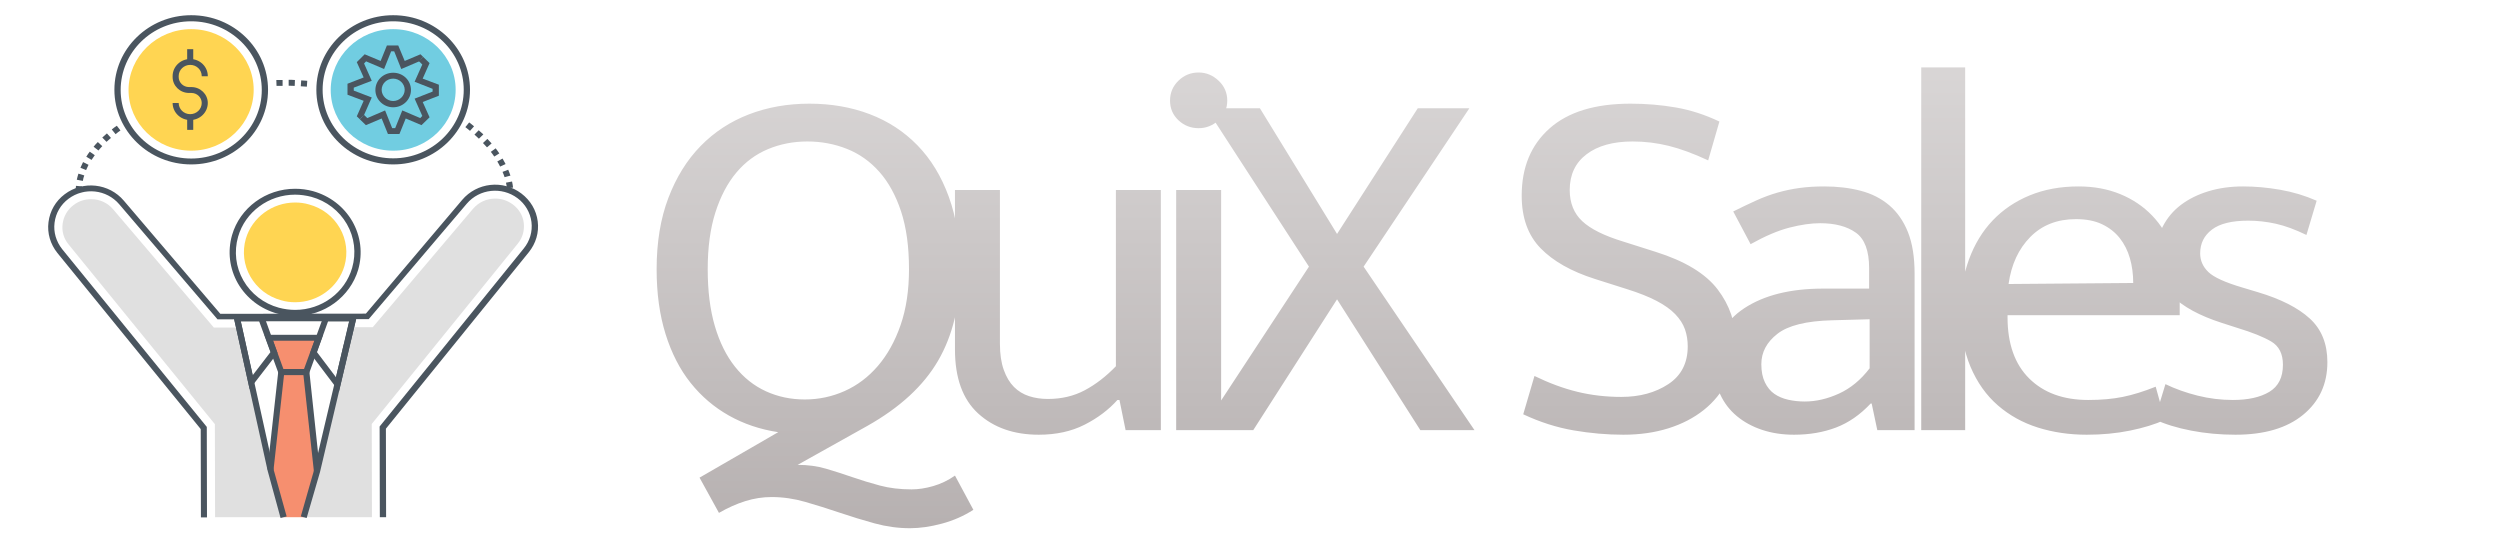 <?xml version="1.0" encoding="utf-8"?>
<svg viewBox="-434.599 -43.696 342.544 75.902" width="342.544" height="75.902" xmlns="http://www.w3.org/2000/svg">
  <defs>
    <linearGradient gradientUnits="userSpaceOnUse" x1="-220.398" y1="-53.609" x2="-220.398" y2="37.324" id="gradient-0" gradientTransform="matrix(1, 0, 0, 1, 5, -4)">
      <stop offset="0" style="stop-color: rgba(229, 227, 227, 1)"/>
      <stop offset="1" style="stop-color: rgba(180, 174, 174, 1)"/>
    </linearGradient>
  </defs>
  <path d="M -323.7 -29.492 Q -319.22 -29.492 -315.44 -28.057 Q -311.66 -26.622 -308.895 -23.787 Q -306.13 -20.952 -304.59 -16.717 Q -303.05 -12.482 -303.05 -6.812 Q -303.05 0.538 -306.06 5.718 Q -309.07 10.898 -315.79 14.678 L -325.31 19.998 Q -323.21 19.998 -321.425 20.523 Q -319.64 21.048 -317.82 21.678 Q -316 22.308 -314.04 22.833 Q -312.08 23.358 -309.7 23.358 Q -308.3 23.358 -306.725 22.903 Q -305.15 22.448 -303.75 21.468 L -301.23 26.158 Q -303.19 27.418 -305.535 28.048 Q -307.88 28.678 -309.91 28.678 Q -312.36 28.678 -314.775 28.013 Q -317.19 27.348 -319.57 26.543 Q -321.95 25.738 -324.26 25.073 Q -326.57 24.408 -328.88 24.408 Q -330.7 24.408 -332.485 24.968 Q -334.27 25.528 -336.09 26.578 L -338.75 21.748 L -327.97 15.518 Q -331.68 14.958 -334.725 13.243 Q -337.77 11.528 -339.975 8.763 Q -342.18 5.998 -343.405 2.078 Q -344.63 -1.842 -344.63 -6.812 Q -344.63 -12.342 -343.02 -16.577 Q -341.41 -20.812 -338.61 -23.682 Q -335.81 -26.552 -331.995 -28.022 Q -328.18 -29.492 -323.7 -29.492 Z M -337.63 -6.812 Q -337.63 -2.332 -336.65 0.993 Q -335.67 4.318 -333.885 6.558 Q -332.1 8.798 -329.65 9.918 Q -327.2 11.038 -324.33 11.038 Q -321.46 11.038 -318.87 9.883 Q -316.28 8.728 -314.32 6.453 Q -312.36 4.178 -311.205 0.853 Q -310.05 -2.472 -310.05 -6.812 Q -310.05 -11.432 -311.135 -14.722 Q -312.22 -18.012 -314.11 -20.147 Q -316 -22.282 -318.555 -23.297 Q -321.11 -24.312 -323.98 -24.312 Q -326.85 -24.312 -329.37 -23.262 Q -331.89 -22.212 -333.71 -20.042 Q -335.53 -17.872 -336.58 -14.582 Q -337.63 -11.292 -337.63 -6.812 Z M -281.702 -17.662 L -275.542 -17.662 L -275.542 15.238 L -280.372 15.238 L -281.212 11.108 L -281.492 11.108 Q -283.312 13.138 -286.007 14.503 Q -288.702 15.868 -292.272 15.868 Q -297.382 15.868 -300.567 12.963 Q -303.752 10.058 -303.752 4.178 L -303.752 -17.662 L -297.592 -17.662 L -297.592 3.408 Q -297.592 5.508 -297.067 6.978 Q -296.542 8.448 -295.667 9.323 Q -294.792 10.198 -293.602 10.583 Q -292.412 10.968 -291.012 10.968 Q -288.212 10.968 -285.972 9.778 Q -283.732 8.588 -281.702 6.488 Z M -273.443 15.238 L -273.443 -17.662 L -267.283 -17.662 L -267.283 15.238 Z M -270.363 -26.132 Q -271.973 -26.132 -273.128 -27.217 Q -274.283 -28.302 -274.283 -29.912 Q -274.283 -31.522 -273.128 -32.642 Q -271.973 -33.762 -270.363 -33.762 Q -268.823 -33.762 -267.633 -32.642 Q -266.443 -31.522 -266.443 -29.912 Q -266.443 -28.302 -267.633 -27.217 Q -268.823 -26.132 -270.363 -26.132 Z M -261.97 -28.862 L -251.4 -11.642 L -240.34 -28.862 L -233.27 -28.862 L -247.76 -7.162 L -232.57 15.238 L -239.99 15.238 L -251.4 -2.682 L -262.88 15.238 L -269.95 15.238 L -255.25 -7.162 L -269.32 -28.862 Z M -211.19 -29.492 Q -207.97 -29.492 -204.96 -28.967 Q -201.95 -28.442 -199.01 -27.042 L -200.55 -21.722 Q -203.56 -23.122 -205.975 -23.717 Q -208.39 -24.312 -210.91 -24.312 Q -214.9 -24.312 -217.21 -22.562 Q -219.52 -20.812 -219.52 -17.662 Q -219.52 -15.002 -217.805 -13.392 Q -216.09 -11.782 -212.17 -10.592 L -207.76 -9.192 Q -201.74 -7.302 -199.255 -4.047 Q -196.77 -0.792 -196.77 3.268 Q -196.77 6.138 -197.925 8.483 Q -199.08 10.828 -201.145 12.473 Q -203.21 14.118 -206.01 14.993 Q -208.81 15.868 -212.17 15.868 Q -215.53 15.868 -218.995 15.273 Q -222.46 14.678 -225.89 13.068 L -224.35 7.818 Q -221.34 9.288 -218.47 9.988 Q -215.6 10.688 -212.45 10.688 Q -208.67 10.688 -206.01 8.938 Q -203.35 7.188 -203.35 3.758 Q -203.35 2.498 -203.735 1.413 Q -204.12 0.328 -205.065 -0.652 Q -206.01 -1.632 -207.62 -2.472 Q -209.23 -3.312 -211.68 -4.082 L -216.09 -5.482 Q -220.92 -7.022 -223.51 -9.682 Q -226.1 -12.342 -226.1 -16.892 Q -226.1 -22.702 -222.285 -26.097 Q -218.47 -29.492 -211.19 -29.492 Z M -197.116 -14.722 Q -195.436 -15.562 -193.966 -16.227 Q -192.496 -16.892 -191.026 -17.312 Q -189.556 -17.732 -188.016 -17.942 Q -186.476 -18.152 -184.656 -18.152 Q -181.926 -18.152 -179.651 -17.557 Q -177.376 -16.962 -175.731 -15.562 Q -174.086 -14.162 -173.176 -11.887 Q -172.266 -9.612 -172.266 -6.182 L -172.266 15.238 L -177.376 15.238 L -178.146 11.598 L -178.286 11.598 Q -180.456 13.908 -183.046 14.888 Q -185.636 15.868 -188.786 15.868 Q -191.166 15.868 -193.161 15.203 Q -195.156 14.538 -196.626 13.313 Q -198.096 12.088 -198.901 10.338 Q -199.706 8.588 -199.706 6.418 Q -199.706 1.238 -195.611 -1.457 Q -191.516 -4.152 -184.796 -4.152 L -178.496 -4.152 L -178.496 -6.952 Q -178.496 -10.522 -180.316 -11.817 Q -182.136 -13.112 -185.216 -13.112 Q -187.036 -13.112 -189.381 -12.517 Q -191.726 -11.922 -194.736 -10.242 Z M -178.426 0.048 L -183.606 0.188 Q -188.856 0.328 -191.061 2.043 Q -193.266 3.758 -193.266 6.208 Q -193.266 7.678 -192.776 8.693 Q -192.286 9.708 -191.481 10.268 Q -190.676 10.828 -189.591 11.073 Q -188.506 11.318 -187.316 11.318 Q -185.006 11.318 -182.626 10.233 Q -180.246 9.148 -178.426 6.768 Z M -171.357 15.238 L -171.357 -34.462 L -165.337 -34.462 L -165.337 15.238 Z M -135.941 -0.512 L -159.531 -0.512 L -159.531 -0.232 Q -159.531 5.228 -156.556 8.168 Q -153.581 11.108 -148.471 11.108 Q -145.811 11.108 -143.746 10.688 Q -141.681 10.268 -139.231 9.288 L -137.971 13.838 Q -140.001 14.748 -142.766 15.308 Q -145.531 15.868 -148.681 15.868 Q -152.251 15.868 -155.366 14.888 Q -158.481 13.908 -160.861 11.843 Q -163.241 9.778 -164.606 6.558 Q -165.971 3.338 -165.971 -1.142 Q -165.971 -4.992 -164.816 -8.142 Q -163.661 -11.292 -161.561 -13.497 Q -159.461 -15.702 -156.486 -16.927 Q -153.511 -18.152 -149.801 -18.152 Q -146.651 -18.152 -144.096 -17.102 Q -141.541 -16.052 -139.721 -14.162 Q -137.901 -12.272 -136.921 -9.612 Q -135.941 -6.952 -135.941 -3.732 Z M -142.311 -4.922 Q -142.311 -6.742 -142.766 -8.317 Q -143.221 -9.892 -144.166 -11.082 Q -145.111 -12.272 -146.581 -12.972 Q -148.051 -13.672 -150.151 -13.672 Q -154.001 -13.672 -156.416 -11.222 Q -158.831 -8.772 -159.391 -4.782 Z M -118.577 -11.502 Q -120.887 -12.622 -122.777 -13.042 Q -124.667 -13.462 -126.557 -13.462 Q -129.917 -13.462 -131.527 -12.237 Q -133.137 -11.012 -133.137 -8.982 Q -133.137 -7.512 -132.017 -6.427 Q -130.897 -5.342 -127.327 -4.292 L -125.227 -3.662 Q -120.537 -2.262 -118.122 -0.057 Q -115.707 2.148 -115.707 5.928 Q -115.707 10.408 -119.032 13.138 Q -122.357 15.868 -128.307 15.868 Q -131.457 15.868 -134.362 15.308 Q -137.267 14.748 -139.367 13.768 L -137.897 8.938 Q -135.867 9.918 -133.487 10.513 Q -131.107 11.108 -128.657 11.108 Q -125.507 11.108 -123.652 9.988 Q -121.797 8.868 -121.797 6.278 Q -121.797 4.038 -123.407 3.093 Q -125.017 2.148 -128.027 1.238 L -130.197 0.538 Q -134.747 -0.932 -136.952 -3.137 Q -139.157 -5.342 -139.157 -8.842 Q -139.157 -10.942 -138.247 -12.692 Q -137.337 -14.442 -135.762 -15.632 Q -134.187 -16.822 -132.017 -17.487 Q -129.847 -18.152 -127.257 -18.152 Q -124.807 -18.152 -122.182 -17.697 Q -119.557 -17.242 -117.177 -16.192 Z" style="fill: url(#gradient-0);"/>
  <g transform="matrix(0.277, 0, 0, 0.269, -522.438, -135.116)" style="transform-origin: 128px 127.95px;">
    <g>
      <g>
        <g>
          <path fill="#4A555F" d="M129,153.1c-3,0-5.9-0.4-8.8-1.2c-8.3-2.4-15.2-7.8-19.5-15.4c-4.2-7.6-5.2-16.3-2.9-24.6 c3.9-13.9,16.7-23.6,31.2-23.6c3,0,5.9,0.4,8.8,1.2c8.3,2.4,15.2,7.8,19.5,15.4c4.2,7.6,5.2,16.3,2.9,24.6 C156.2,143.4,143.4,153.1,129,153.1z M129,91.3c-13.1,0-24.7,8.8-28.2,21.4c-2.1,7.5-1.2,15.5,2.6,22.3 c3.8,6.8,10.1,11.8,17.6,13.9c2.6,0.7,5.3,1.1,8,1.1c13.1,0,24.7-8.8,28.2-21.4c2.1-7.5,1.2-15.5-2.6-22.3 c-3.8-6.8-10.1-11.8-17.6-13.9C134.3,91.7,131.6,91.3,129,91.3z"/>
        </g>
        <g>
          <path fill="#FFD552" d="M129,146.1c-2.3,0-4.7-0.3-6.9-1c-6.5-1.8-11.9-6.1-15.2-12c-3.3-5.9-4.1-12.8-2.3-19.3 c3.1-10.9,13.1-18.5,24.4-18.5c2.3,0,4.7,0.3,6.9,1c6.5,1.8,11.9,6.1,15.2,12c3.3,5.9,4.1,12.8,2.3,19.3 C150.3,138.5,140.3,146.1,129,146.1z"/>
        </g>
      </g>
      <g>
        <path fill="#4A555F" d="M170.9,255.6l-0.1-46.2l0.3-0.4l71-90.3c3-3.8,4.4-8.6,3.8-13.5c-0.6-4.8-3.1-9.2-6.9-12.1 c-7.8-6-18.8-4.8-25.1,2.8l-48.5,58.8l-74.8,0.1L42,96.2c-6.3-7.6-17.3-8.8-25.1-2.8c-3.9,3-6.3,7.3-6.9,12.2 c-0.6,4.8,0.8,9.6,3.8,13.5l71.5,90.5l0.1,46.1l-3,0l-0.1-45l-70.9-89.7c-3.5-4.5-5.1-10.1-4.4-15.7c0.7-5.7,3.5-10.7,8-14.2 c9.1-7.1,22-5.6,29.3,3.3l47.7,57.6l72-0.1L211.6,94c7.3-8.9,20.2-10.4,29.3-3.3c4.5,3.5,7.4,8.5,8.1,14.2 c0.7,5.7-0.9,11.2-4.4,15.7l-70.7,89.9l0.1,45.1L170.9,255.6z"/>
      </g>
      <g>
        <path fill="#E0E0E0" d="M116.9,231.2l7.4,24.4H89.4l-0.1-47.4l-72.4-91.6c-2.4-3-3.4-6.7-2.9-10.5c0.5-3.8,2.4-7.2,5.4-9.5 c2.5-2,5.5-3,8.7-3c4.3,0,8.2,1.9,10.9,5.2l49.8,60.2l12.4,0h0.1l5.9,27.6l9.6,44.5L116.9,231.2z"/>
      </g>
      <g>
        <path fill="#E0E0E0" d="M239.1,116.3l-72.2,91.8l0.1,47.5h-34.6l7.4-23.6h0l0.1-0.3l14.6-63.6l0.3-1.4l1.8-7.9h0.1l10.7,0 L217,98.5c2.7-3.3,6.7-5.2,11-5.2c3.1,0,6.1,1,8.7,3c3,2.3,5,5.7,5.4,9.5C242.5,109.6,241.5,113.3,239.1,116.3z"/>
      </g>
      <g>
        <g>
          <g>
            <g>
              <polygon fill="#F68F6F" points="139.7,232 139.8,232.2 133.3,255.6 123.3,255.6 116.8,231.5 116.9,231.2 122.1,181.7 &#10;&#9;&#9;&#9;&#9;&#9;&#9;&#9;118.6,171.7 115.9,164.2 140.6,164.2 137.9,171.7 134.4,181.7 139.7,232 &#9;&#9;&#9;&#9;&#9;&#9;"/>
            </g>
          </g>
          <g>
            <path fill="#4A555F" d="M135.6,183.2h-14.5l-7.3-20.5h29L135.6,183.2z M123.2,180.1h10.2l5.1-14.4h-20.4L123.2,180.1z"/>
          </g>
          <g>
            <polygon fill="#4A555F" points="138.3,232.4 133.1,183.2 123.5,183.2 118.3,231.6 115.3,231.3 120.8,180.1 135.9,180.1 &#10;&#9;&#9;&#9;&#9;&#9;&#9;141.3,232.1 &#9;&#9;&#9;&#9;&#9;"/>
          </g>
          <g>
            <path fill="#4A555F" d="M106.5,190.4l-8.1-37.7h15.1l6.8,19.3L106.5,190.4z M102.1,155.8l5.9,27.5l8.8-11.8l-5.6-15.7H102.1z"/>
          </g>
          <g>
            <path fill="#4A555F" d="M150.7,191.5L136.4,172l6.8-19.2h16.4L150.7,191.5z M139.8,171.5l9.4,12.8l6.5-28.5h-10.4L139.8,171.5z "/>
          </g>
          <g>
            <polygon fill="#4A555F" points="134.7,256 131.8,255.2 138.3,231.8 152.9,168.2 153.3,166.8 155.8,155.8 102.1,155.8 &#10;&#9;&#9;&#9;&#9;&#9;&#9;102.8,158.9 118.3,231.1 124.8,255.2 121.8,256 115.4,231.9 98.8,154.6 100.3,152.7 157.7,152.7 159.2,154.6 155.9,168.9 &#10;&#9;&#9;&#9;&#9;&#9;&#9;141.3,232.6 &#9;&#9;&#9;&#9;&#9;"/>
          </g>
        </g>
      </g>
    </g>
    <g>
      <path fill="#4A555F" d="M233.8,88.1c-0.1-0.9-0.3-1.9-0.5-2.9l3-0.6c0.2,1,0.4,2.1,0.5,3.1L233.8,88.1z M232.6,82.4 c-0.3-0.9-0.6-1.8-1-2.7l2.8-1.1c0.4,1,0.8,2,1.1,3L232.6,82.4z M230.4,77c-0.4-0.9-0.9-1.7-1.4-2.6l2.6-1.5 c0.5,0.9,1,1.8,1.5,2.8L230.4,77z M227.5,71.9c-0.5-0.8-1.1-1.6-1.7-2.4l2.4-1.8c0.6,0.9,1.3,1.7,1.8,2.6L227.5,71.9z M223.9,67.2 c-0.6-0.7-1.3-1.5-2-2.2l2.2-2.1c0.7,0.8,1.4,1.6,2.1,2.3L223.9,67.2z M219.9,62.8c-0.7-0.7-1.4-1.4-2.2-2.1l2.1-2.2 c0.8,0.7,1.5,1.4,2.3,2.1L219.9,62.8z M215.5,58.8c-0.8-0.6-1.5-1.3-2.3-1.9l1.9-2.4c0.8,0.6,1.6,1.3,2.4,2L215.5,58.8z"/>
    </g>
    <g>
      <path fill="#4A555F" d="M134.8,36.3l-3-0.2l0.2-3l3,0.2L134.8,36.3z M128.8,35.9c-1,0-1.9-0.1-3-0.1l0-3c1.1,0,2.1,0,3.1,0.1 L128.8,35.9z M119.8,35.9l-0.1-3c1.2,0,2.2,0,3.1,0l0,3C121.9,35.9,120.9,35.9,119.8,35.9z"/>
    </g>
    <g>
      <path fill="#4A555F" d="M23.4,90h-3c0-1.1,0.1-2.1,0.2-3.2l3,0.3C23.4,88.1,23.4,89.1,23.4,90z M24,84.3l-3-0.6 c0.2-1,0.5-2.1,0.8-3.1l2.9,0.9C24.4,82.4,24.1,83.4,24,84.3z M25.6,78.8l-2.8-1.2c0.4-1,0.8-1.9,1.3-2.9l2.7,1.4 C26.4,77,26,77.9,25.6,78.8z M28.3,73.6L25.7,72c0.5-0.9,1.1-1.8,1.7-2.6l2.5,1.8C29.4,71.9,28.8,72.8,28.3,73.6z M31.7,68.8 l-2.4-1.9c0.6-0.8,1.3-1.6,2.1-2.4l2.2,2.1C33,67.3,32.3,68,31.7,68.8z M35.7,64.4l-2.1-2.2c0.7-0.7,1.5-1.4,2.3-2.1l2,2.3 C37.1,63.1,36.4,63.8,35.7,64.4z M40.2,60.5l-1.9-2.4c0.8-0.7,1.6-1.3,2.5-1.9l1.8,2.4C41.7,59.2,40.9,59.9,40.2,60.5z"/>
    </g>
    <g>
      <path fill="#FFD552" d="M77.6,68.9C60.5,68.9,46.6,55,46.6,38S60.5,7,77.6,7s30.9,13.9,30.9,30.9S94.6,68.9,77.6,68.9z"/>
    </g>
    <g>
      <g>
        <path fill="#4A555F" d="M77.1,53.3c-4.8,0-8.7-3.9-8.7-8.7h3c0,3.1,2.5,5.7,5.7,5.7c3.1,0,5.7-2.5,5.7-5.7c0-2.8-2.3-5.1-5.1-5.1 h-1.2c-4.5,0-8.1-3.7-8.1-8.1v-0.5c0-4.8,3.9-8.7,8.7-8.7c4.8,0,8.7,3.9,8.7,8.7V31h-3v-0.1c0-3.1-2.5-5.7-5.7-5.7 c-3.1,0-5.7,2.5-5.7,5.7v0.5c0,2.8,2.3,5.1,5.1,5.1h1.2c4.5,0,8.1,3.7,8.1,8.1C85.8,49.4,81.9,53.3,77.1,53.3z"/>
      </g>
      <g>
        <rect x="75.6" y="17.2" fill="#4A555F" width="3" height="6.5"/>
      </g>
      <g>
        <rect x="75.6" y="51.8" fill="#4A555F" width="3" height="6.5"/>
      </g>
    </g>
    <g>
      <path fill="#4A555F" d="M77.6,75.9c-20.9,0-38-17-38-38s17-38,38-38s38,17,38,38S98.5,75.9,77.6,75.9z M77.6,3 C58.3,3,42.7,18.7,42.7,38s15.7,34.9,34.9,34.9s34.9-15.7,34.9-34.9S96.8,3,77.6,3z"/>
    </g>
    <g>
      <path fill="#4A555F" d="M177.5,75.9c-20.9,0-38-17-38-38s17-38,38-38s38,17,38,38S198.4,75.9,177.5,75.9z M177.5,3 c-19.3,0-34.9,15.7-34.9,34.9s15.7,34.9,34.9,34.9s34.9-15.7,34.9-34.9S196.7,3,177.5,3z"/>
    </g>
    <g>
      <path fill="#71CDE1" d="M177.5,68.9c-17.1,0-30.9-13.9-30.9-30.9S160.4,7,177.5,7s30.9,13.9,30.9,30.9S194.6,68.9,177.5,68.9z"/>
    </g>
    <g>
      <g>
        <g>
          <g>
            <polygon fill="#4A555F" points="180.6,60.4 174.9,60.4 171.8,52.5 164,55.9 161,52.9 163.1,50.7 164.7,52.3 173.5,48.4 &#10;&#9;&#9;&#9;&#9;&#9;&#9;177,57.4 178.5,57.4 182,48.4 190.9,52.3 191.9,51.2 188.1,42.4 197,38.8 197,37.4 188.1,33.8 191.9,25 190.1,23.2 192.3,21.1 &#10;&#9;&#9;&#9;&#9;&#9;&#9;195.5,24.3 192.1,32.2 200.1,35.3 200.1,40.9 192.1,44.1 195.5,51.9 191.5,55.9 183.7,52.5 &#9;&#9;&#9;&#9;&#9;"/>
          </g>
        </g>
        <g>
          <g>
            <g>
              <polygon fill="#4A555F" points="161,52.9 159.5,51.4 162.9,43.5 154.9,40.4 154.9,34.8 162.9,31.6 159.5,23.8 163.4,19.8 &#10;&#9;&#9;&#9;&#9;&#9;&#9;&#9;171.3,23.2 174.4,15.3 180,15.3 183.2,23.2 191,19.8 192.3,21.1 191,22.4 191.3,23 181.5,27.3 178,18.3 176.5,18.3 173,27.3 &#10;&#9;&#9;&#9;&#9;&#9;&#9;&#9;164.1,23.4 163.1,24.5 166.9,33.3 158,36.8 158,38.3 166.9,41.8 163.1,50.7 163.1,50.7 163.1,50.7 162.7,51.6 162.3,51.5 &#10;&#9;&#9;&#9;&#9;&#9;&#9;&#9;&#9;&#9;&#9;&#9;&#9;&#9;"/>
            </g>
          </g>
          <g>
            <path fill="#4A555F" d="M177.5,46.8c-4.8,0-8.8-3.9-8.8-8.8s3.9-8.8,8.8-8.8s8.8,3.9,8.8,8.8S182.3,46.8,177.5,46.8z M177.5,32.2c-3.2,0-5.7,2.6-5.7,5.7s2.6,5.7,5.7,5.7s5.7-2.6,5.7-5.7S180.6,32.2,177.5,32.2z"/>
          </g>
        </g>
      </g>
    </g>
  </g>
</svg>
